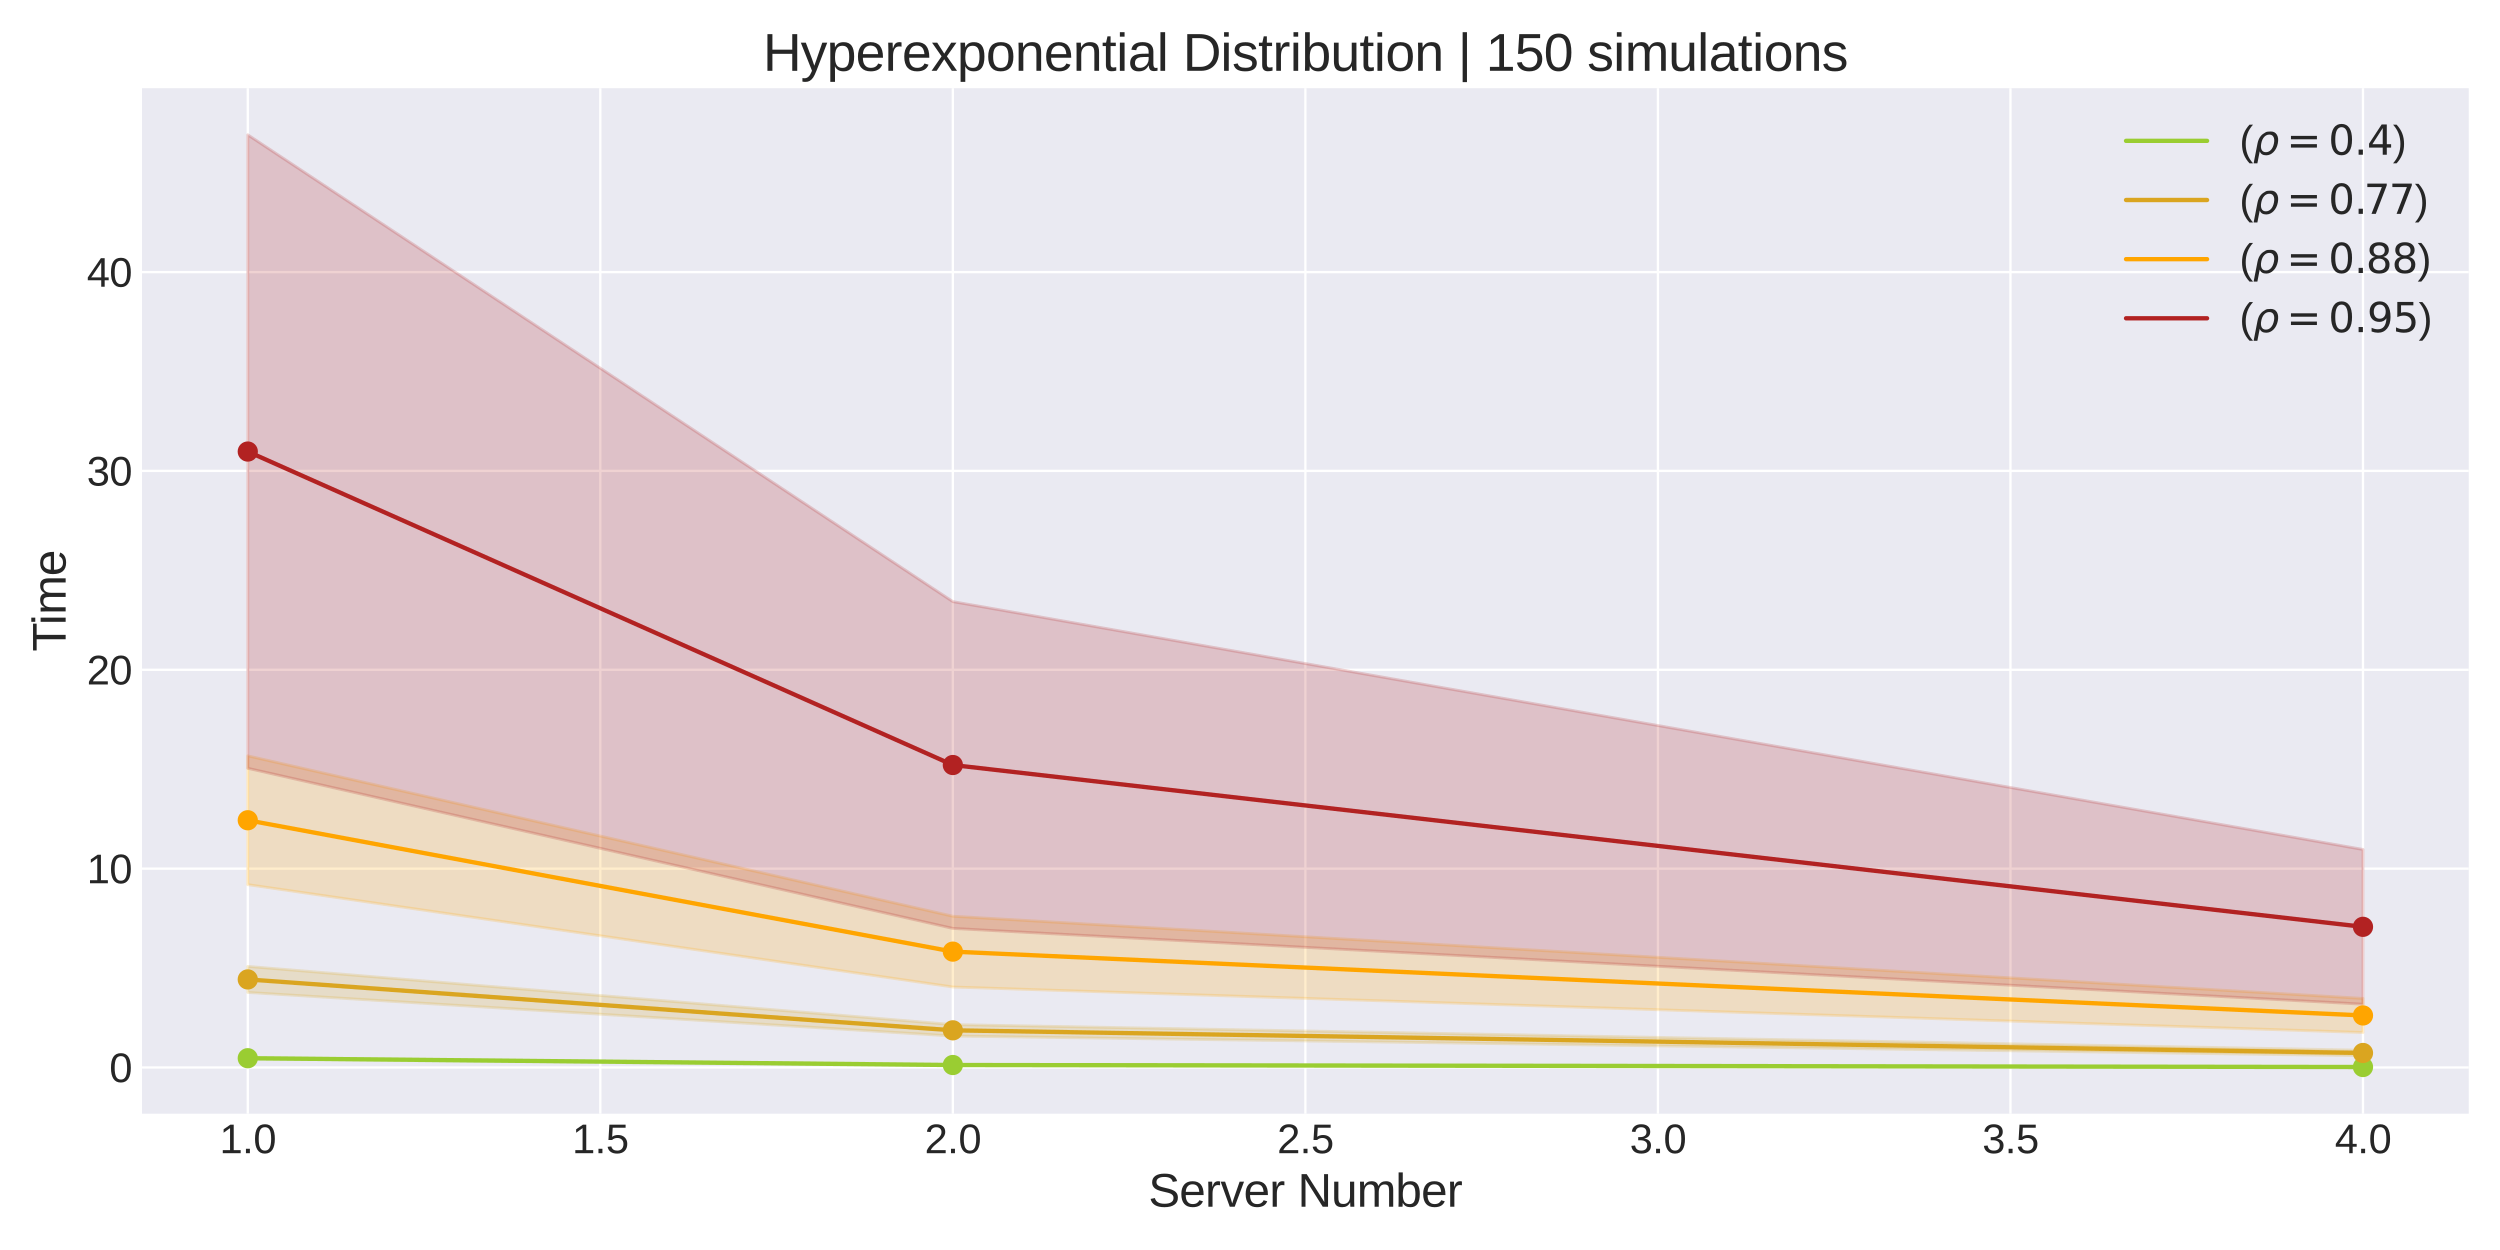 <?xml version="1.0" encoding="utf-8" standalone="no"?>
<!DOCTYPE svg PUBLIC "-//W3C//DTD SVG 1.1//EN"
  "http://www.w3.org/Graphics/SVG/1.1/DTD/svg11.dtd">
<svg xmlns:xlink="http://www.w3.org/1999/xlink" width="864pt" height="432pt" viewBox="0 0 864 432" xmlns="http://www.w3.org/2000/svg" version="1.1">
 <defs>
  <style type="text/css">*{stroke-linejoin: round; stroke-linecap: butt}</style>
 </defs>
 <g id="figure_1">
  <g id="patch_1">
   <path d="M 0 432 
L 864 432 
L 864 0 
L 0 0 
z
" style="fill: #ffffff"/>
  </g>
  <g id="axes_1">
   <g id="patch_2">
    <path d="M 49.08 384.9 
L 853.2 384.9 
L 853.2 30.48 
L 49.08 30.48 
z
" style="fill: #eaeaf2"/>
   </g>
   <g id="matplotlib.axis_1">
    <g id="xtick_1">
     <g id="line2d_1">
      <path d="M 85.631 384.9 
L 85.631 30.48 
" clip-path="url(#pffd234e892)" style="fill: none; stroke: #ffffff; stroke-width: 0.8; stroke-linecap: round"/>
     </g>
     <g id="line2d_2"/>
     <g id="text_1">
      <!-- 1.0 -->
      <g style="fill: #262626" transform="translate(75.901 398.546)scale(0.14 -0.14)">
       <defs>
        <path id="LiberationSans-31" d="M 488 0 
L 488 478 
L 1609 478 
L 1609 3866 
L 616 3156 
L 616 3688 
L 1656 4403 
L 2175 4403 
L 2175 478 
L 3247 478 
L 3247 0 
L 488 0 
z
" transform="scale(0.016)"/>
        <path id="LiberationSans-2e" d="M 584 0 
L 584 684 
L 1194 684 
L 1194 0 
L 584 0 
z
" transform="scale(0.016)"/>
        <path id="LiberationSans-30" d="M 3309 2203 
Q 3309 1100 2920 518 
Q 2531 -63 1772 -63 
Q 1013 -63 631 515 
Q 250 1094 250 2203 
Q 250 3338 620 3903 
Q 991 4469 1791 4469 
Q 2569 4469 2939 3897 
Q 3309 3325 3309 2203 
z
M 2738 2203 
Q 2738 3156 2517 3584 
Q 2297 4013 1791 4013 
Q 1272 4013 1045 3591 
Q 819 3169 819 2203 
Q 819 1266 1048 831 
Q 1278 397 1778 397 
Q 2275 397 2506 840 
Q 2738 1284 2738 2203 
z
" transform="scale(0.016)"/>
       </defs>
       <use xlink:href="#LiberationSans-31"/>
       <use xlink:href="#LiberationSans-2e" x="55.615"/>
       <use xlink:href="#LiberationSans-30" x="83.398"/>
      </g>
     </g>
    </g>
    <g id="xtick_2">
     <g id="line2d_3">
      <path d="M 207.467 384.9 
L 207.467 30.48 
" clip-path="url(#pffd234e892)" style="fill: none; stroke: #ffffff; stroke-width: 0.8; stroke-linecap: round"/>
     </g>
     <g id="line2d_4"/>
     <g id="text_2">
      <!-- 1.5 -->
      <g style="fill: #262626" transform="translate(197.737 398.546)scale(0.14 -0.14)">
       <defs>
        <path id="LiberationSans-35" d="M 3291 1434 
Q 3291 738 2877 337 
Q 2463 -63 1728 -63 
Q 1113 -63 734 206 
Q 356 475 256 984 
L 825 1050 
Q 1003 397 1741 397 
Q 2194 397 2450 670 
Q 2706 944 2706 1422 
Q 2706 1838 2448 2094 
Q 2191 2350 1753 2350 
Q 1525 2350 1328 2278 
Q 1131 2206 934 2034 
L 384 2034 
L 531 4403 
L 3034 4403 
L 3034 3925 
L 1044 3925 
L 959 2528 
Q 1325 2809 1869 2809 
Q 2519 2809 2905 2428 
Q 3291 2047 3291 1434 
z
" transform="scale(0.016)"/>
       </defs>
       <use xlink:href="#LiberationSans-31"/>
       <use xlink:href="#LiberationSans-2e" x="55.615"/>
       <use xlink:href="#LiberationSans-35" x="83.398"/>
      </g>
     </g>
    </g>
    <g id="xtick_3">
     <g id="line2d_5">
      <path d="M 329.304 384.9 
L 329.304 30.48 
" clip-path="url(#pffd234e892)" style="fill: none; stroke: #ffffff; stroke-width: 0.8; stroke-linecap: round"/>
     </g>
     <g id="line2d_6"/>
     <g id="text_3">
      <!-- 2.0 -->
      <g style="fill: #262626" transform="translate(319.574 398.546)scale(0.14 -0.14)">
       <defs>
        <path id="LiberationSans-32" d="M 322 0 
L 322 397 
Q 481 763 711 1042 
Q 941 1322 1194 1548 
Q 1447 1775 1695 1969 
Q 1944 2163 2144 2356 
Q 2344 2550 2467 2762 
Q 2591 2975 2591 3244 
Q 2591 3606 2378 3806 
Q 2166 4006 1788 4006 
Q 1428 4006 1195 3811 
Q 963 3616 922 3263 
L 347 3316 
Q 409 3844 795 4156 
Q 1181 4469 1788 4469 
Q 2453 4469 2811 4155 
Q 3169 3841 3169 3263 
Q 3169 3006 3051 2753 
Q 2934 2500 2703 2247 
Q 2472 1994 1819 1463 
Q 1459 1169 1246 933 
Q 1034 697 941 478 
L 3238 478 
L 3238 0 
L 322 0 
z
" transform="scale(0.016)"/>
       </defs>
       <use xlink:href="#LiberationSans-32"/>
       <use xlink:href="#LiberationSans-2e" x="55.615"/>
       <use xlink:href="#LiberationSans-30" x="83.398"/>
      </g>
     </g>
    </g>
    <g id="xtick_4">
     <g id="line2d_7">
      <path d="M 451.14 384.9 
L 451.14 30.48 
" clip-path="url(#pffd234e892)" style="fill: none; stroke: #ffffff; stroke-width: 0.8; stroke-linecap: round"/>
     </g>
     <g id="line2d_8"/>
     <g id="text_4">
      <!-- 2.5 -->
      <g style="fill: #262626" transform="translate(441.41 398.546)scale(0.14 -0.14)">
       <use xlink:href="#LiberationSans-32"/>
       <use xlink:href="#LiberationSans-2e" x="55.615"/>
       <use xlink:href="#LiberationSans-35" x="83.398"/>
      </g>
     </g>
    </g>
    <g id="xtick_5">
     <g id="line2d_9">
      <path d="M 572.976 384.9 
L 572.976 30.48 
" clip-path="url(#pffd234e892)" style="fill: none; stroke: #ffffff; stroke-width: 0.8; stroke-linecap: round"/>
     </g>
     <g id="line2d_10"/>
     <g id="text_5">
      <!-- 3.0 -->
      <g style="fill: #262626" transform="translate(563.246 398.546)scale(0.14 -0.14)">
       <defs>
        <path id="LiberationSans-33" d="M 3278 1216 
Q 3278 606 2890 271 
Q 2503 -63 1784 -63 
Q 1116 -63 717 239 
Q 319 541 244 1131 
L 825 1184 
Q 938 403 1784 403 
Q 2209 403 2451 612 
Q 2694 822 2694 1234 
Q 2694 1594 2417 1795 
Q 2141 1997 1619 1997 
L 1300 1997 
L 1300 2484 
L 1606 2484 
Q 2069 2484 2323 2686 
Q 2578 2888 2578 3244 
Q 2578 3597 2370 3801 
Q 2163 4006 1753 4006 
Q 1381 4006 1151 3815 
Q 922 3625 884 3278 
L 319 3322 
Q 381 3863 767 4166 
Q 1153 4469 1759 4469 
Q 2422 4469 2789 4161 
Q 3156 3853 3156 3303 
Q 3156 2881 2920 2617 
Q 2684 2353 2234 2259 
L 2234 2247 
Q 2728 2194 3003 1916 
Q 3278 1638 3278 1216 
z
" transform="scale(0.016)"/>
       </defs>
       <use xlink:href="#LiberationSans-33"/>
       <use xlink:href="#LiberationSans-2e" x="55.615"/>
       <use xlink:href="#LiberationSans-30" x="83.398"/>
      </g>
     </g>
    </g>
    <g id="xtick_6">
     <g id="line2d_11">
      <path d="M 694.813 384.9 
L 694.813 30.48 
" clip-path="url(#pffd234e892)" style="fill: none; stroke: #ffffff; stroke-width: 0.8; stroke-linecap: round"/>
     </g>
     <g id="line2d_12"/>
     <g id="text_6">
      <!-- 3.5 -->
      <g style="fill: #262626" transform="translate(685.083 398.546)scale(0.14 -0.14)">
       <use xlink:href="#LiberationSans-33"/>
       <use xlink:href="#LiberationSans-2e" x="55.615"/>
       <use xlink:href="#LiberationSans-35" x="83.398"/>
      </g>
     </g>
    </g>
    <g id="xtick_7">
     <g id="line2d_13">
      <path d="M 816.649 384.9 
L 816.649 30.48 
" clip-path="url(#pffd234e892)" style="fill: none; stroke: #ffffff; stroke-width: 0.8; stroke-linecap: round"/>
     </g>
     <g id="line2d_14"/>
     <g id="text_7">
      <!-- 4.0 -->
      <g style="fill: #262626" transform="translate(806.919 398.546)scale(0.14 -0.14)">
       <defs>
        <path id="LiberationSans-34" d="M 2753 997 
L 2753 0 
L 2222 0 
L 2222 997 
L 147 997 
L 147 1434 
L 2163 4403 
L 2753 4403 
L 2753 1441 
L 3372 1441 
L 3372 997 
L 2753 997 
z
M 2222 3769 
Q 2216 3750 2134 3603 
Q 2053 3456 2013 3397 
L 884 1734 
L 716 1503 
L 666 1441 
L 2222 1441 
L 2222 3769 
z
" transform="scale(0.016)"/>
       </defs>
       <use xlink:href="#LiberationSans-34"/>
       <use xlink:href="#LiberationSans-2e" x="55.615"/>
       <use xlink:href="#LiberationSans-30" x="83.398"/>
      </g>
     </g>
    </g>
    <g id="text_8">
     <!-- Server Number -->
     <g style="fill: #262626" transform="translate(396.905 417.046)scale(0.16 -0.16)">
      <defs>
       <path id="LiberationSans-53" d="M 3975 1216 
Q 3975 606 3498 271 
Q 3022 -63 2156 -63 
Q 547 -63 291 1056 
L 869 1172 
Q 969 775 1294 589 
Q 1619 403 2178 403 
Q 2756 403 3070 601 
Q 3384 800 3384 1184 
Q 3384 1400 3286 1534 
Q 3188 1669 3009 1756 
Q 2831 1844 2584 1903 
Q 2338 1963 2038 2031 
Q 1516 2147 1245 2262 
Q 975 2378 819 2520 
Q 663 2663 580 2853 
Q 497 3044 497 3291 
Q 497 3856 930 4162 
Q 1363 4469 2169 4469 
Q 2919 4469 3316 4239 
Q 3713 4009 3872 3456 
L 3284 3353 
Q 3188 3703 2916 3861 
Q 2644 4019 2163 4019 
Q 1634 4019 1356 3844 
Q 1078 3669 1078 3322 
Q 1078 3119 1186 2986 
Q 1294 2853 1497 2761 
Q 1700 2669 2306 2534 
Q 2509 2488 2711 2439 
Q 2913 2391 3097 2323 
Q 3281 2256 3442 2165 
Q 3603 2075 3722 1944 
Q 3841 1813 3908 1634 
Q 3975 1456 3975 1216 
z
" transform="scale(0.016)"/>
       <path id="LiberationSans-65" d="M 863 1572 
Q 863 991 1103 675 
Q 1344 359 1806 359 
Q 2172 359 2392 506 
Q 2613 653 2691 878 
L 3184 738 
Q 2881 -63 1806 -63 
Q 1056 -63 664 384 
Q 272 831 272 1713 
Q 272 2550 664 2997 
Q 1056 3444 1784 3444 
Q 3275 3444 3275 1647 
L 3275 1572 
L 863 1572 
z
M 2694 2003 
Q 2647 2538 2422 2783 
Q 2197 3028 1775 3028 
Q 1366 3028 1127 2754 
Q 888 2481 869 2003 
L 2694 2003 
z
" transform="scale(0.016)"/>
       <path id="LiberationSans-72" d="M 444 0 
L 444 2594 
Q 444 2950 425 3381 
L 956 3381 
Q 981 2806 981 2691 
L 994 2691 
Q 1128 3125 1303 3284 
Q 1478 3444 1797 3444 
Q 1909 3444 2025 3413 
L 2025 2897 
Q 1913 2928 1725 2928 
Q 1375 2928 1190 2626 
Q 1006 2325 1006 1763 
L 1006 0 
L 444 0 
z
" transform="scale(0.016)"/>
       <path id="LiberationSans-76" d="M 1916 0 
L 1250 0 
L 22 3381 
L 622 3381 
L 1366 1181 
Q 1406 1056 1581 441 
L 1691 806 
L 1813 1175 
L 2581 3381 
L 3178 3381 
L 1916 0 
z
" transform="scale(0.016)"/>
       <path id="LiberationSans-20" transform="scale(0.016)"/>
       <path id="LiberationSans-4e" d="M 3381 0 
L 1025 3750 
L 1041 3447 
L 1056 2925 
L 1056 0 
L 525 0 
L 525 4403 
L 1219 4403 
L 3600 628 
Q 3563 1241 3563 1516 
L 3563 4403 
L 4100 4403 
L 4100 0 
L 3381 0 
z
" transform="scale(0.016)"/>
       <path id="LiberationSans-75" d="M 981 3381 
L 981 1238 
Q 981 903 1047 718 
Q 1113 534 1256 453 
Q 1400 372 1678 372 
Q 2084 372 2318 650 
Q 2553 928 2553 1422 
L 2553 3381 
L 3116 3381 
L 3116 722 
Q 3116 131 3134 0 
L 2603 0 
Q 2600 16 2597 84 
Q 2594 153 2589 242 
Q 2584 331 2578 578 
L 2569 578 
Q 2375 228 2120 82 
Q 1866 -63 1488 -63 
Q 931 -63 673 214 
Q 416 491 416 1128 
L 416 3381 
L 981 3381 
z
" transform="scale(0.016)"/>
       <path id="LiberationSans-6d" d="M 2400 0 
L 2400 2144 
Q 2400 2634 2265 2821 
Q 2131 3009 1781 3009 
Q 1422 3009 1212 2734 
Q 1003 2459 1003 1959 
L 1003 0 
L 444 0 
L 444 2659 
Q 444 3250 425 3381 
L 956 3381 
Q 959 3366 962 3297 
Q 966 3228 970 3139 
Q 975 3050 981 2803 
L 991 2803 
Q 1172 3163 1406 3303 
Q 1641 3444 1978 3444 
Q 2363 3444 2586 3291 
Q 2809 3138 2897 2803 
L 2906 2803 
Q 3081 3144 3329 3294 
Q 3578 3444 3931 3444 
Q 4444 3444 4676 3166 
Q 4909 2888 4909 2253 
L 4909 0 
L 4353 0 
L 4353 2144 
Q 4353 2634 4218 2821 
Q 4084 3009 3734 3009 
Q 3366 3009 3161 2736 
Q 2956 2463 2956 1959 
L 2956 0 
L 2400 0 
z
" transform="scale(0.016)"/>
       <path id="LiberationSans-62" d="M 3291 1706 
Q 3291 -63 2047 -63 
Q 1663 -63 1408 76 
Q 1153 216 994 525 
L 988 525 
Q 988 428 975 229 
Q 963 31 956 0 
L 413 0 
Q 431 169 431 697 
L 431 4638 
L 994 4638 
L 994 3316 
Q 994 3113 981 2838 
L 994 2838 
Q 1150 3163 1408 3303 
Q 1666 3444 2047 3444 
Q 2688 3444 2989 3012 
Q 3291 2581 3291 1706 
z
M 2700 1688 
Q 2700 2397 2512 2703 
Q 2325 3009 1903 3009 
Q 1428 3009 1211 2684 
Q 994 2359 994 1653 
Q 994 988 1206 670 
Q 1419 353 1897 353 
Q 2322 353 2511 667 
Q 2700 981 2700 1688 
z
" transform="scale(0.016)"/>
      </defs>
      <use xlink:href="#LiberationSans-53"/>
      <use xlink:href="#LiberationSans-65" x="66.699"/>
      <use xlink:href="#LiberationSans-72" x="122.314"/>
      <use xlink:href="#LiberationSans-76" x="155.615"/>
      <use xlink:href="#LiberationSans-65" x="205.615"/>
      <use xlink:href="#LiberationSans-72" x="261.23"/>
      <use xlink:href="#LiberationSans-20" x="294.531"/>
      <use xlink:href="#LiberationSans-4e" x="322.314"/>
      <use xlink:href="#LiberationSans-75" x="394.531"/>
      <use xlink:href="#LiberationSans-6d" x="450.146"/>
      <use xlink:href="#LiberationSans-62" x="533.447"/>
      <use xlink:href="#LiberationSans-65" x="589.062"/>
      <use xlink:href="#LiberationSans-72" x="644.678"/>
     </g>
    </g>
   </g>
   <g id="matplotlib.axis_2">
    <g id="ytick_1">
     <g id="line2d_15">
      <path d="M 49.08 368.914 
L 853.2 368.914 
" clip-path="url(#pffd234e892)" style="fill: none; stroke: #ffffff; stroke-width: 0.8; stroke-linecap: round"/>
     </g>
     <g id="line2d_16"/>
     <g id="text_9">
      <!-- 0 -->
      <g style="fill: #262626" transform="translate(37.795 373.987)scale(0.14 -0.14)">
       <use xlink:href="#LiberationSans-30"/>
      </g>
     </g>
    </g>
    <g id="ytick_2">
     <g id="line2d_17">
      <path d="M 49.08 300.193 
L 853.2 300.193 
" clip-path="url(#pffd234e892)" style="fill: none; stroke: #ffffff; stroke-width: 0.8; stroke-linecap: round"/>
     </g>
     <g id="line2d_18"/>
     <g id="text_10">
      <!-- 10 -->
      <g style="fill: #262626" transform="translate(30.009 305.266)scale(0.14 -0.14)">
       <use xlink:href="#LiberationSans-31"/>
       <use xlink:href="#LiberationSans-30" x="55.615"/>
      </g>
     </g>
    </g>
    <g id="ytick_3">
     <g id="line2d_19">
      <path d="M 49.08 231.472 
L 853.2 231.472 
" clip-path="url(#pffd234e892)" style="fill: none; stroke: #ffffff; stroke-width: 0.8; stroke-linecap: round"/>
     </g>
     <g id="line2d_20"/>
     <g id="text_11">
      <!-- 20 -->
      <g style="fill: #262626" transform="translate(30.009 236.545)scale(0.14 -0.14)">
       <use xlink:href="#LiberationSans-32"/>
       <use xlink:href="#LiberationSans-30" x="55.615"/>
      </g>
     </g>
    </g>
    <g id="ytick_4">
     <g id="line2d_21">
      <path d="M 49.08 162.751 
L 853.2 162.751 
" clip-path="url(#pffd234e892)" style="fill: none; stroke: #ffffff; stroke-width: 0.8; stroke-linecap: round"/>
     </g>
     <g id="line2d_22"/>
     <g id="text_12">
      <!-- 30 -->
      <g style="fill: #262626" transform="translate(30.009 167.824)scale(0.14 -0.14)">
       <use xlink:href="#LiberationSans-33"/>
       <use xlink:href="#LiberationSans-30" x="55.615"/>
      </g>
     </g>
    </g>
    <g id="ytick_5">
     <g id="line2d_23">
      <path d="M 49.08 94.03 
L 853.2 94.03 
" clip-path="url(#pffd234e892)" style="fill: none; stroke: #ffffff; stroke-width: 0.8; stroke-linecap: round"/>
     </g>
     <g id="line2d_24"/>
     <g id="text_13">
      <!-- 40 -->
      <g style="fill: #262626" transform="translate(30.009 99.103)scale(0.14 -0.14)">
       <use xlink:href="#LiberationSans-34"/>
       <use xlink:href="#LiberationSans-30" x="55.615"/>
      </g>
     </g>
    </g>
    <g id="text_14">
     <!-- Time -->
     <g style="fill: #262626" transform="translate(22.689 225.166)rotate(-90)scale(0.16 -0.16)">
      <defs>
       <path id="LiberationSans-54" d="M 2250 3916 
L 2250 0 
L 1656 0 
L 1656 3916 
L 144 3916 
L 144 4403 
L 3763 4403 
L 3763 3916 
L 2250 3916 
z
" transform="scale(0.016)"/>
       <path id="LiberationSans-69" d="M 428 4100 
L 428 4638 
L 991 4638 
L 991 4100 
L 428 4100 
z
M 428 0 
L 428 3381 
L 991 3381 
L 991 0 
L 428 0 
z
" transform="scale(0.016)"/>
      </defs>
      <use xlink:href="#LiberationSans-54"/>
      <use xlink:href="#LiberationSans-69" x="57.334"/>
      <use xlink:href="#LiberationSans-6d" x="79.551"/>
      <use xlink:href="#LiberationSans-65" x="162.852"/>
     </g>
    </g>
   </g>
   <g id="PolyCollection_1">
    <defs>
     <path id="m045fbbfcd8" d="M 85.631 -66.519 
L 85.631 -66.042 
L 329.304 -63.84 
L 816.649 -63.21 
L 816.649 -63.267 
L 816.649 -63.267 
L 329.304 -64.02 
L 85.631 -66.519 
z
" style="stroke: #9acd32; stroke-opacity: 0.2"/>
    </defs>
    <g clip-path="url(#pffd234e892)">
     <use xlink:href="#m045fbbfcd8" x="0" y="432" style="fill: #9acd32; fill-opacity: 0.2; stroke: #9acd32; stroke-opacity: 0.2"/>
    </g>
   </g>
   <g id="PolyCollection_2">
    <defs>
     <path id="mf33f65d154" d="M 85.631 -98.007 
L 85.631 -89.015 
L 329.304 -73.939 
L 816.649 -67.142 
L 816.649 -69.044 
L 816.649 -69.044 
L 329.304 -77.899 
L 85.631 -98.007 
z
" style="stroke: #daa520; stroke-opacity: 0.2"/>
    </defs>
    <g clip-path="url(#pffd234e892)">
     <use xlink:href="#mf33f65d154" x="0" y="432" style="fill: #daa520; fill-opacity: 0.2; stroke: #daa520; stroke-opacity: 0.2"/>
    </g>
   </g>
   <g id="PolyCollection_3">
    <defs>
     <path id="mcaf47c1453" d="M 85.631 -170.769 
L 85.631 -126.271 
L 329.304 -90.883 
L 816.649 -75.176 
L 816.649 -86.943 
L 816.649 -86.943 
L 329.304 -115.345 
L 85.631 -170.769 
z
" style="stroke: #ffa500; stroke-opacity: 0.2"/>
    </defs>
    <g clip-path="url(#pffd234e892)">
     <use xlink:href="#mcaf47c1453" x="0" y="432" style="fill: #ffa500; fill-opacity: 0.2; stroke: #ffa500; stroke-opacity: 0.2"/>
    </g>
   </g>
   <g id="PolyCollection_4">
    <defs>
     <path id="m2038893e04" d="M 85.631 -385.41 
L 85.631 -166.477 
L 329.304 -111.134 
L 816.649 -84.951 
L 816.649 -138.419 
L 816.649 -138.419 
L 329.304 -224.083 
L 85.631 -385.41 
z
" style="stroke: #b22222; stroke-opacity: 0.2"/>
    </defs>
    <g clip-path="url(#pffd234e892)">
     <use xlink:href="#m2038893e04" x="0" y="432" style="fill: #b22222; fill-opacity: 0.2; stroke: #b22222; stroke-opacity: 0.2"/>
    </g>
   </g>
   <g id="line2d_25">
    <path d="M 85.631 365.72 
L 329.304 368.07 
L 816.649 368.761 
" clip-path="url(#pffd234e892)" style="fill: none; stroke: #9acd32; stroke-width: 1.5; stroke-linecap: round"/>
   </g>
   <g id="line2d_26">
    <defs>
     <path id="maace4268c7" d="M 0 3 
C 0.796 3 1.559 2.684 2.121 2.121 
C 2.684 1.559 3 0.796 3 0 
C 3 -0.796 2.684 -1.559 2.121 -2.121 
C 1.559 -2.684 0.796 -3 0 -3 
C -0.796 -3 -1.559 -2.684 -2.121 -2.121 
C -2.684 -1.559 -3 -0.796 -3 0 
C -3 0.796 -2.684 1.559 -2.121 2.121 
C -1.559 2.684 -0.796 3 0 3 
z
" style="stroke: #9acd32"/>
    </defs>
    <g clip-path="url(#pffd234e892)">
     <use xlink:href="#maace4268c7" x="85.631" y="365.72" style="fill: #9acd32; stroke: #9acd32"/>
     <use xlink:href="#maace4268c7" x="329.304" y="368.07" style="fill: #9acd32; stroke: #9acd32"/>
     <use xlink:href="#maace4268c7" x="816.649" y="368.761" style="fill: #9acd32; stroke: #9acd32"/>
    </g>
   </g>
   <g id="line2d_27">
    <path d="M 85.631 338.489 
L 329.304 356.081 
L 816.649 363.907 
" clip-path="url(#pffd234e892)" style="fill: none; stroke: #daa520; stroke-width: 1.5; stroke-linecap: round"/>
   </g>
   <g id="line2d_28">
    <defs>
     <path id="me71a5b22fe" d="M 0 3 
C 0.796 3 1.559 2.684 2.121 2.121 
C 2.684 1.559 3 0.796 3 0 
C 3 -0.796 2.684 -1.559 2.121 -2.121 
C 1.559 -2.684 0.796 -3 0 -3 
C -0.796 -3 -1.559 -2.684 -2.121 -2.121 
C -2.684 -1.559 -3 -0.796 -3 0 
C -3 0.796 -2.684 1.559 -2.121 2.121 
C -1.559 2.684 -0.796 3 0 3 
z
" style="stroke: #daa520"/>
    </defs>
    <g clip-path="url(#pffd234e892)">
     <use xlink:href="#me71a5b22fe" x="85.631" y="338.489" style="fill: #daa520; stroke: #daa520"/>
     <use xlink:href="#me71a5b22fe" x="329.304" y="356.081" style="fill: #daa520; stroke: #daa520"/>
     <use xlink:href="#me71a5b22fe" x="816.649" y="363.907" style="fill: #daa520; stroke: #daa520"/>
    </g>
   </g>
   <g id="line2d_29">
    <path d="M 85.631 283.48 
L 329.304 328.886 
L 816.649 350.941 
" clip-path="url(#pffd234e892)" style="fill: none; stroke: #ffa500; stroke-width: 1.5; stroke-linecap: round"/>
   </g>
   <g id="line2d_30">
    <defs>
     <path id="m313a7392cb" d="M 0 3 
C 0.796 3 1.559 2.684 2.121 2.121 
C 2.684 1.559 3 0.796 3 0 
C 3 -0.796 2.684 -1.559 2.121 -2.121 
C 1.559 -2.684 0.796 -3 0 -3 
C -0.796 -3 -1.559 -2.684 -2.121 -2.121 
C -2.684 -1.559 -3 -0.796 -3 0 
C -3 0.796 -2.684 1.559 -2.121 2.121 
C -1.559 2.684 -0.796 3 0 3 
z
" style="stroke: #ffa500"/>
    </defs>
    <g clip-path="url(#pffd234e892)">
     <use xlink:href="#m313a7392cb" x="85.631" y="283.48" style="fill: #ffa500; stroke: #ffa500"/>
     <use xlink:href="#m313a7392cb" x="329.304" y="328.886" style="fill: #ffa500; stroke: #ffa500"/>
     <use xlink:href="#m313a7392cb" x="816.649" y="350.941" style="fill: #ffa500; stroke: #ffa500"/>
    </g>
   </g>
   <g id="line2d_31">
    <path d="M 85.631 156.056 
L 329.304 264.392 
L 816.649 320.315 
" clip-path="url(#pffd234e892)" style="fill: none; stroke: #b22222; stroke-width: 1.5; stroke-linecap: round"/>
   </g>
   <g id="line2d_32">
    <defs>
     <path id="m8f5c294098" d="M 0 3 
C 0.796 3 1.559 2.684 2.121 2.121 
C 2.684 1.559 3 0.796 3 0 
C 3 -0.796 2.684 -1.559 2.121 -2.121 
C 1.559 -2.684 0.796 -3 0 -3 
C -0.796 -3 -1.559 -2.684 -2.121 -2.121 
C -2.684 -1.559 -3 -0.796 -3 0 
C -3 0.796 -2.684 1.559 -2.121 2.121 
C -1.559 2.684 -0.796 3 0 3 
z
" style="stroke: #b22222"/>
    </defs>
    <g clip-path="url(#pffd234e892)">
     <use xlink:href="#m8f5c294098" x="85.631" y="156.056" style="fill: #b22222; stroke: #b22222"/>
     <use xlink:href="#m8f5c294098" x="329.304" y="264.392" style="fill: #b22222; stroke: #b22222"/>
     <use xlink:href="#m8f5c294098" x="816.649" y="320.315" style="fill: #b22222; stroke: #b22222"/>
    </g>
   </g>
   <g id="patch_3">
    <path d="M 49.08 384.9 
L 49.08 30.48 
" style="fill: none"/>
   </g>
   <g id="patch_4">
    <path d="M 853.2 384.9 
L 853.2 30.48 
" style="fill: none"/>
   </g>
   <g id="patch_5">
    <path d="M 49.08 384.9 
L 853.2 384.9 
" style="fill: none"/>
   </g>
   <g id="patch_6">
    <path d="M 49.08 30.48 
L 853.2 30.48 
" style="fill: none"/>
   </g>
   <g id="text_15">
    <!-- Hyperexponential Distribution | 150 simulations -->
    <g style="fill: #262626" transform="translate(263.715 24.48)scale(0.18 -0.18)">
     <defs>
      <path id="LiberationSans-48" d="M 3503 0 
L 3503 2041 
L 1122 2041 
L 1122 0 
L 525 0 
L 525 4403 
L 1122 4403 
L 1122 2541 
L 3503 2541 
L 3503 4403 
L 4100 4403 
L 4100 0 
L 3503 0 
z
" transform="scale(0.016)"/>
      <path id="LiberationSans-79" d="M 597 -1328 
Q 366 -1328 209 -1294 
L 209 -872 
Q 328 -891 472 -891 
Q 997 -891 1303 -119 
L 1356 16 
L 16 3381 
L 616 3381 
L 1328 1513 
Q 1344 1469 1366 1408 
Q 1388 1347 1506 1000 
Q 1625 653 1634 613 
L 1853 1228 
L 2594 3381 
L 3188 3381 
L 1888 0 
Q 1678 -541 1497 -805 
Q 1316 -1069 1095 -1198 
Q 875 -1328 597 -1328 
z
" transform="scale(0.016)"/>
      <path id="LiberationSans-70" d="M 3291 1706 
Q 3291 -63 2047 -63 
Q 1266 -63 997 525 
L 981 525 
Q 994 500 994 -6 
L 994 -1328 
L 431 -1328 
L 431 2691 
Q 431 3213 413 3381 
L 956 3381 
Q 959 3369 965 3292 
Q 972 3216 980 3056 
Q 988 2897 988 2838 
L 1000 2838 
Q 1150 3150 1397 3295 
Q 1644 3441 2047 3441 
Q 2672 3441 2981 3022 
Q 3291 2603 3291 1706 
z
M 2700 1694 
Q 2700 2400 2509 2703 
Q 2319 3006 1903 3006 
Q 1569 3006 1380 2865 
Q 1191 2725 1092 2426 
Q 994 2128 994 1650 
Q 994 984 1206 668 
Q 1419 353 1897 353 
Q 2316 353 2508 661 
Q 2700 969 2700 1694 
z
" transform="scale(0.016)"/>
      <path id="LiberationSans-78" d="M 2503 0 
L 1594 1388 
L 678 0 
L 72 0 
L 1275 1738 
L 128 3381 
L 750 3381 
L 1594 2066 
L 2431 3381 
L 3059 3381 
L 1913 1744 
L 3131 0 
L 2503 0 
z
" transform="scale(0.016)"/>
      <path id="LiberationSans-6f" d="M 3291 1694 
Q 3291 806 2900 371 
Q 2509 -63 1766 -63 
Q 1025 -63 647 389 
Q 269 841 269 1694 
Q 269 3444 1784 3444 
Q 2559 3444 2925 3017 
Q 3291 2591 3291 1694 
z
M 2700 1694 
Q 2700 2394 2492 2711 
Q 2284 3028 1794 3028 
Q 1300 3028 1079 2704 
Q 859 2381 859 1694 
Q 859 1025 1076 689 
Q 1294 353 1759 353 
Q 2266 353 2483 678 
Q 2700 1003 2700 1694 
z
" transform="scale(0.016)"/>
      <path id="LiberationSans-6e" d="M 2578 0 
L 2578 2144 
Q 2578 2478 2512 2662 
Q 2447 2847 2303 2928 
Q 2159 3009 1881 3009 
Q 1475 3009 1240 2731 
Q 1006 2453 1006 1959 
L 1006 0 
L 444 0 
L 444 2659 
Q 444 3250 425 3381 
L 956 3381 
Q 959 3366 962 3297 
Q 966 3228 970 3139 
Q 975 3050 981 2803 
L 991 2803 
Q 1184 3153 1439 3298 
Q 1694 3444 2072 3444 
Q 2628 3444 2886 3167 
Q 3144 2891 3144 2253 
L 3144 0 
L 2578 0 
z
" transform="scale(0.016)"/>
      <path id="LiberationSans-74" d="M 1731 25 
Q 1453 -50 1163 -50 
Q 488 -50 488 716 
L 488 2972 
L 97 2972 
L 97 3381 
L 509 3381 
L 675 4138 
L 1050 4138 
L 1050 3381 
L 1675 3381 
L 1675 2972 
L 1050 2972 
L 1050 838 
Q 1050 594 1129 495 
Q 1209 397 1406 397 
Q 1519 397 1731 441 
L 1731 25 
z
" transform="scale(0.016)"/>
      <path id="LiberationSans-61" d="M 1294 -63 
Q 784 -63 528 206 
Q 272 475 272 944 
Q 272 1469 617 1750 
Q 963 2031 1731 2050 
L 2491 2063 
L 2491 2247 
Q 2491 2659 2316 2837 
Q 2141 3016 1766 3016 
Q 1388 3016 1216 2887 
Q 1044 2759 1009 2478 
L 422 2531 
Q 566 3444 1778 3444 
Q 2416 3444 2737 3151 
Q 3059 2859 3059 2306 
L 3059 850 
Q 3059 600 3125 473 
Q 3191 347 3375 347 
Q 3456 347 3559 369 
L 3559 19 
Q 3347 -31 3125 -31 
Q 2813 -31 2670 133 
Q 2528 297 2509 647 
L 2491 647 
Q 2275 259 1989 98 
Q 1703 -63 1294 -63 
z
M 1422 359 
Q 1731 359 1972 500 
Q 2213 641 2352 886 
Q 2491 1131 2491 1391 
L 2491 1669 
L 1875 1656 
Q 1478 1650 1273 1575 
Q 1069 1500 959 1344 
Q 850 1188 850 934 
Q 850 659 998 509 
Q 1147 359 1422 359 
z
" transform="scale(0.016)"/>
      <path id="LiberationSans-6c" d="M 431 0 
L 431 4638 
L 994 4638 
L 994 0 
L 431 0 
z
" transform="scale(0.016)"/>
      <path id="LiberationSans-44" d="M 4316 2247 
Q 4316 1566 4050 1055 
Q 3784 544 3296 272 
Q 2809 0 2172 0 
L 525 0 
L 525 4403 
L 1981 4403 
Q 3100 4403 3708 3842 
Q 4316 3281 4316 2247 
z
M 3716 2247 
Q 3716 3066 3267 3495 
Q 2819 3925 1969 3925 
L 1122 3925 
L 1122 478 
L 2103 478 
Q 2588 478 2955 690 
Q 3322 903 3519 1303 
Q 3716 1703 3716 2247 
z
" transform="scale(0.016)"/>
      <path id="LiberationSans-73" d="M 2969 934 
Q 2969 456 2608 196 
Q 2247 -63 1597 -63 
Q 966 -63 623 145 
Q 281 353 178 794 
L 675 891 
Q 747 619 972 492 
Q 1197 366 1597 366 
Q 2025 366 2223 497 
Q 2422 628 2422 891 
Q 2422 1091 2284 1216 
Q 2147 1341 1841 1422 
L 1438 1528 
Q 953 1653 748 1773 
Q 544 1894 428 2066 
Q 313 2238 313 2488 
Q 313 2950 642 3192 
Q 972 3434 1603 3434 
Q 2163 3434 2492 3237 
Q 2822 3041 2909 2606 
L 2403 2544 
Q 2356 2769 2151 2889 
Q 1947 3009 1603 3009 
Q 1222 3009 1040 2893 
Q 859 2778 859 2544 
Q 859 2400 934 2306 
Q 1009 2213 1156 2147 
Q 1303 2081 1775 1966 
Q 2222 1853 2419 1758 
Q 2616 1663 2730 1547 
Q 2844 1431 2906 1279 
Q 2969 1128 2969 934 
z
" transform="scale(0.016)"/>
      <path id="LiberationSans-7c" d="M 572 -1356 
L 572 4638 
L 1091 4638 
L 1091 -1356 
L 572 -1356 
z
" transform="scale(0.016)"/>
     </defs>
     <use xlink:href="#LiberationSans-48"/>
     <use xlink:href="#LiberationSans-79" x="72.217"/>
     <use xlink:href="#LiberationSans-70" x="122.217"/>
     <use xlink:href="#LiberationSans-65" x="177.832"/>
     <use xlink:href="#LiberationSans-72" x="233.447"/>
     <use xlink:href="#LiberationSans-65" x="266.748"/>
     <use xlink:href="#LiberationSans-78" x="322.363"/>
     <use xlink:href="#LiberationSans-70" x="372.363"/>
     <use xlink:href="#LiberationSans-6f" x="427.979"/>
     <use xlink:href="#LiberationSans-6e" x="483.594"/>
     <use xlink:href="#LiberationSans-65" x="539.209"/>
     <use xlink:href="#LiberationSans-6e" x="594.824"/>
     <use xlink:href="#LiberationSans-74" x="650.439"/>
     <use xlink:href="#LiberationSans-69" x="678.223"/>
     <use xlink:href="#LiberationSans-61" x="700.439"/>
     <use xlink:href="#LiberationSans-6c" x="756.055"/>
     <use xlink:href="#LiberationSans-20" x="778.271"/>
     <use xlink:href="#LiberationSans-44" x="806.055"/>
     <use xlink:href="#LiberationSans-69" x="878.271"/>
     <use xlink:href="#LiberationSans-73" x="900.488"/>
     <use xlink:href="#LiberationSans-74" x="950.488"/>
     <use xlink:href="#LiberationSans-72" x="978.271"/>
     <use xlink:href="#LiberationSans-69" x="1011.572"/>
     <use xlink:href="#LiberationSans-62" x="1033.789"/>
     <use xlink:href="#LiberationSans-75" x="1089.404"/>
     <use xlink:href="#LiberationSans-74" x="1145.02"/>
     <use xlink:href="#LiberationSans-69" x="1172.803"/>
     <use xlink:href="#LiberationSans-6f" x="1195.02"/>
     <use xlink:href="#LiberationSans-6e" x="1250.635"/>
     <use xlink:href="#LiberationSans-20" x="1306.25"/>
     <use xlink:href="#LiberationSans-7c" x="1334.033"/>
     <use xlink:href="#LiberationSans-20" x="1360.01"/>
     <use xlink:href="#LiberationSans-31" x="1387.793"/>
     <use xlink:href="#LiberationSans-35" x="1443.408"/>
     <use xlink:href="#LiberationSans-30" x="1499.023"/>
     <use xlink:href="#LiberationSans-20" x="1554.639"/>
     <use xlink:href="#LiberationSans-73" x="1582.422"/>
     <use xlink:href="#LiberationSans-69" x="1632.422"/>
     <use xlink:href="#LiberationSans-6d" x="1654.639"/>
     <use xlink:href="#LiberationSans-75" x="1737.939"/>
     <use xlink:href="#LiberationSans-6c" x="1793.555"/>
     <use xlink:href="#LiberationSans-61" x="1815.771"/>
     <use xlink:href="#LiberationSans-74" x="1871.387"/>
     <use xlink:href="#LiberationSans-69" x="1899.17"/>
     <use xlink:href="#LiberationSans-6f" x="1921.387"/>
     <use xlink:href="#LiberationSans-6e" x="1977.002"/>
     <use xlink:href="#LiberationSans-73" x="2032.617"/>
    </g>
   </g>
   <g id="legend_1">
    <g id="line2d_33">
     <path d="M 734.76 48.68 
L 748.76 48.68 
L 762.76 48.68 
" style="fill: none; stroke: #9acd32; stroke-width: 1.5; stroke-linecap: round"/>
    </g>
    <g id="text_16">
     <!-- ($\rho = 0.4$) -->
     <g style="fill: #262626" transform="translate(773.96 53.58)scale(0.14 -0.14)">
      <defs>
       <path id="LiberationSans-28" d="M 397 1663 
Q 397 2566 680 3284 
Q 963 4003 1550 4638 
L 2094 4638 
Q 1509 3988 1236 3256 
Q 963 2525 963 1656 
Q 963 791 1233 62 
Q 1503 -666 2094 -1325 
L 1550 -1325 
Q 959 -688 678 32 
Q 397 753 397 1650 
L 397 1663 
z
" transform="scale(0.016)"/>
       <path id="DejaVuSans-Oblique-3c1" d="M 1203 2875 
Q 1453 3194 1981 3475 
Q 2188 3584 2756 3584 
Q 3394 3584 3694 3078 
Q 3994 2572 3834 1747 
Q 3672 922 3175 415 
Q 2678 -91 2041 -91 
Q 1656 -91 1409 63 
Q 1163 213 1044 525 
L 681 -1331 
L 103 -1331 
L 697 1716 
Q 838 2438 1203 2875 
z
M 3238 1747 
Q 3359 2381 3169 2744 
Q 2978 3103 2522 3103 
Q 2066 3103 1734 2744 
Q 1403 2381 1281 1747 
Q 1156 1113 1347 750 
Q 1538 391 1994 391 
Q 2450 391 2781 750 
Q 3113 1113 3238 1747 
z
" transform="scale(0.016)"/>
       <path id="DejaVuSans-3d" d="M 678 2906 
L 4684 2906 
L 4684 2381 
L 678 2381 
L 678 2906 
z
M 678 1631 
L 4684 1631 
L 4684 1100 
L 678 1100 
L 678 1631 
z
" transform="scale(0.016)"/>
       <path id="DejaVuSans-30" d="M 2034 4250 
Q 1547 4250 1301 3770 
Q 1056 3291 1056 2328 
Q 1056 1369 1301 889 
Q 1547 409 2034 409 
Q 2525 409 2770 889 
Q 3016 1369 3016 2328 
Q 3016 3291 2770 3770 
Q 2525 4250 2034 4250 
z
M 2034 4750 
Q 2819 4750 3233 4129 
Q 3647 3509 3647 2328 
Q 3647 1150 3233 529 
Q 2819 -91 2034 -91 
Q 1250 -91 836 529 
Q 422 1150 422 2328 
Q 422 3509 836 4129 
Q 1250 4750 2034 4750 
z
" transform="scale(0.016)"/>
       <path id="DejaVuSans-2e" d="M 684 794 
L 1344 794 
L 1344 0 
L 684 0 
L 684 794 
z
" transform="scale(0.016)"/>
       <path id="DejaVuSans-34" d="M 2419 4116 
L 825 1625 
L 2419 1625 
L 2419 4116 
z
M 2253 4666 
L 3047 4666 
L 3047 1625 
L 3713 1625 
L 3713 1100 
L 3047 1100 
L 3047 0 
L 2419 0 
L 2419 1100 
L 313 1100 
L 313 1709 
L 2253 4666 
z
" transform="scale(0.016)"/>
       <path id="LiberationSans-29" d="M 1734 1650 
Q 1734 747 1451 28 
Q 1169 -691 581 -1325 
L 38 -1325 
Q 625 -669 897 57 
Q 1169 784 1169 1656 
Q 1169 2528 895 3256 
Q 622 3984 38 4638 
L 581 4638 
Q 1172 4000 1453 3279 
Q 1734 2559 1734 1663 
L 1734 1650 
z
" transform="scale(0.016)"/>
      </defs>
      <use xlink:href="#LiberationSans-28" transform="translate(0 0.781)"/>
      <use xlink:href="#DejaVuSans-Oblique-3c1" transform="translate(33.301 0.781)"/>
      <use xlink:href="#DejaVuSans-3d" transform="translate(116.26 0.781)"/>
      <use xlink:href="#DejaVuSans-30" transform="translate(219.531 0.781)"/>
      <use xlink:href="#DejaVuSans-2e" transform="translate(283.154 0.781)"/>
      <use xlink:href="#DejaVuSans-34" transform="translate(314.941 0.781)"/>
      <use xlink:href="#LiberationSans-29" transform="translate(378.564 0.781)"/>
     </g>
    </g>
    <g id="line2d_34">
     <path d="M 734.76 69.12 
L 748.76 69.12 
L 762.76 69.12 
" style="fill: none; stroke: #daa520; stroke-width: 1.5; stroke-linecap: round"/>
    </g>
    <g id="text_17">
     <!-- ($\rho = 0.77$) -->
     <g style="fill: #262626" transform="translate(773.96 74.02)scale(0.14 -0.14)">
      <defs>
       <path id="DejaVuSans-37" d="M 525 4666 
L 3525 4666 
L 3525 4397 
L 1831 0 
L 1172 0 
L 2766 4134 
L 525 4134 
L 525 4666 
z
" transform="scale(0.016)"/>
      </defs>
      <use xlink:href="#LiberationSans-28" transform="translate(0 0.781)"/>
      <use xlink:href="#DejaVuSans-Oblique-3c1" transform="translate(33.301 0.781)"/>
      <use xlink:href="#DejaVuSans-3d" transform="translate(116.26 0.781)"/>
      <use xlink:href="#DejaVuSans-30" transform="translate(219.531 0.781)"/>
      <use xlink:href="#DejaVuSans-2e" transform="translate(283.154 0.781)"/>
      <use xlink:href="#DejaVuSans-37" transform="translate(307.191 0.781)"/>
      <use xlink:href="#DejaVuSans-37" transform="translate(369.064 0.781)"/>
      <use xlink:href="#LiberationSans-29" transform="translate(432.688 0.781)"/>
     </g>
    </g>
    <g id="line2d_35">
     <path d="M 734.76 89.56 
L 748.76 89.56 
L 762.76 89.56 
" style="fill: none; stroke: #ffa500; stroke-width: 1.5; stroke-linecap: round"/>
    </g>
    <g id="text_18">
     <!-- ($\rho = 0.88$) -->
     <g style="fill: #262626" transform="translate(773.96 94.46)scale(0.14 -0.14)">
      <defs>
       <path id="DejaVuSans-38" d="M 2034 2216 
Q 1584 2216 1326 1975 
Q 1069 1734 1069 1313 
Q 1069 891 1326 650 
Q 1584 409 2034 409 
Q 2484 409 2743 651 
Q 3003 894 3003 1313 
Q 3003 1734 2745 1975 
Q 2488 2216 2034 2216 
z
M 1403 2484 
Q 997 2584 770 2862 
Q 544 3141 544 3541 
Q 544 4100 942 4425 
Q 1341 4750 2034 4750 
Q 2731 4750 3128 4425 
Q 3525 4100 3525 3541 
Q 3525 3141 3298 2862 
Q 3072 2584 2669 2484 
Q 3125 2378 3379 2068 
Q 3634 1759 3634 1313 
Q 3634 634 3220 271 
Q 2806 -91 2034 -91 
Q 1263 -91 848 271 
Q 434 634 434 1313 
Q 434 1759 690 2068 
Q 947 2378 1403 2484 
z
M 1172 3481 
Q 1172 3119 1398 2916 
Q 1625 2713 2034 2713 
Q 2441 2713 2670 2916 
Q 2900 3119 2900 3481 
Q 2900 3844 2670 4047 
Q 2441 4250 2034 4250 
Q 1625 4250 1398 4047 
Q 1172 3844 1172 3481 
z
" transform="scale(0.016)"/>
      </defs>
      <use xlink:href="#LiberationSans-28" transform="translate(0 0.781)"/>
      <use xlink:href="#DejaVuSans-Oblique-3c1" transform="translate(33.301 0.781)"/>
      <use xlink:href="#DejaVuSans-3d" transform="translate(116.26 0.781)"/>
      <use xlink:href="#DejaVuSans-30" transform="translate(219.531 0.781)"/>
      <use xlink:href="#DejaVuSans-2e" transform="translate(283.154 0.781)"/>
      <use xlink:href="#DejaVuSans-38" transform="translate(312.316 0.781)"/>
      <use xlink:href="#DejaVuSans-38" transform="translate(375.939 0.781)"/>
      <use xlink:href="#LiberationSans-29" transform="translate(439.562 0.781)"/>
     </g>
    </g>
    <g id="line2d_36">
     <path d="M 734.76 110 
L 748.76 110 
L 762.76 110 
" style="fill: none; stroke: #b22222; stroke-width: 1.5; stroke-linecap: round"/>
    </g>
    <g id="text_19">
     <!-- ($\rho = 0.95$) -->
     <g style="fill: #262626" transform="translate(773.96 114.9)scale(0.14 -0.14)">
      <defs>
       <path id="DejaVuSans-39" d="M 703 97 
L 703 672 
Q 941 559 1184 500 
Q 1428 441 1663 441 
Q 2288 441 2617 861 
Q 2947 1281 2994 2138 
Q 2813 1869 2534 1725 
Q 2256 1581 1919 1581 
Q 1219 1581 811 2004 
Q 403 2428 403 3163 
Q 403 3881 828 4315 
Q 1253 4750 1959 4750 
Q 2769 4750 3195 4129 
Q 3622 3509 3622 2328 
Q 3622 1225 3098 567 
Q 2575 -91 1691 -91 
Q 1453 -91 1209 -44 
Q 966 3 703 97 
z
M 1959 2075 
Q 2384 2075 2632 2365 
Q 2881 2656 2881 3163 
Q 2881 3666 2632 3958 
Q 2384 4250 1959 4250 
Q 1534 4250 1286 3958 
Q 1038 3666 1038 3163 
Q 1038 2656 1286 2365 
Q 1534 2075 1959 2075 
z
" transform="scale(0.016)"/>
       <path id="DejaVuSans-35" d="M 691 4666 
L 3169 4666 
L 3169 4134 
L 1269 4134 
L 1269 2991 
Q 1406 3038 1543 3061 
Q 1681 3084 1819 3084 
Q 2600 3084 3056 2656 
Q 3513 2228 3513 1497 
Q 3513 744 3044 326 
Q 2575 -91 1722 -91 
Q 1428 -91 1123 -41 
Q 819 9 494 109 
L 494 744 
Q 775 591 1075 516 
Q 1375 441 1709 441 
Q 2250 441 2565 725 
Q 2881 1009 2881 1497 
Q 2881 1984 2565 2268 
Q 2250 2553 1709 2553 
Q 1456 2553 1204 2497 
Q 953 2441 691 2322 
L 691 4666 
z
" transform="scale(0.016)"/>
      </defs>
      <use xlink:href="#LiberationSans-28" transform="translate(0 0.781)"/>
      <use xlink:href="#DejaVuSans-Oblique-3c1" transform="translate(33.301 0.781)"/>
      <use xlink:href="#DejaVuSans-3d" transform="translate(116.26 0.781)"/>
      <use xlink:href="#DejaVuSans-30" transform="translate(219.531 0.781)"/>
      <use xlink:href="#DejaVuSans-2e" transform="translate(283.154 0.781)"/>
      <use xlink:href="#DejaVuSans-39" transform="translate(314.941 0.781)"/>
      <use xlink:href="#DejaVuSans-35" transform="translate(378.564 0.781)"/>
      <use xlink:href="#LiberationSans-29" transform="translate(442.188 0.781)"/>
     </g>
    </g>
   </g>
  </g>
 </g>
 <defs>
  <clipPath id="pffd234e892">
   <rect x="49.08" y="30.48" width="804.12" height="354.42"/>
  </clipPath>
 </defs>
</svg>
